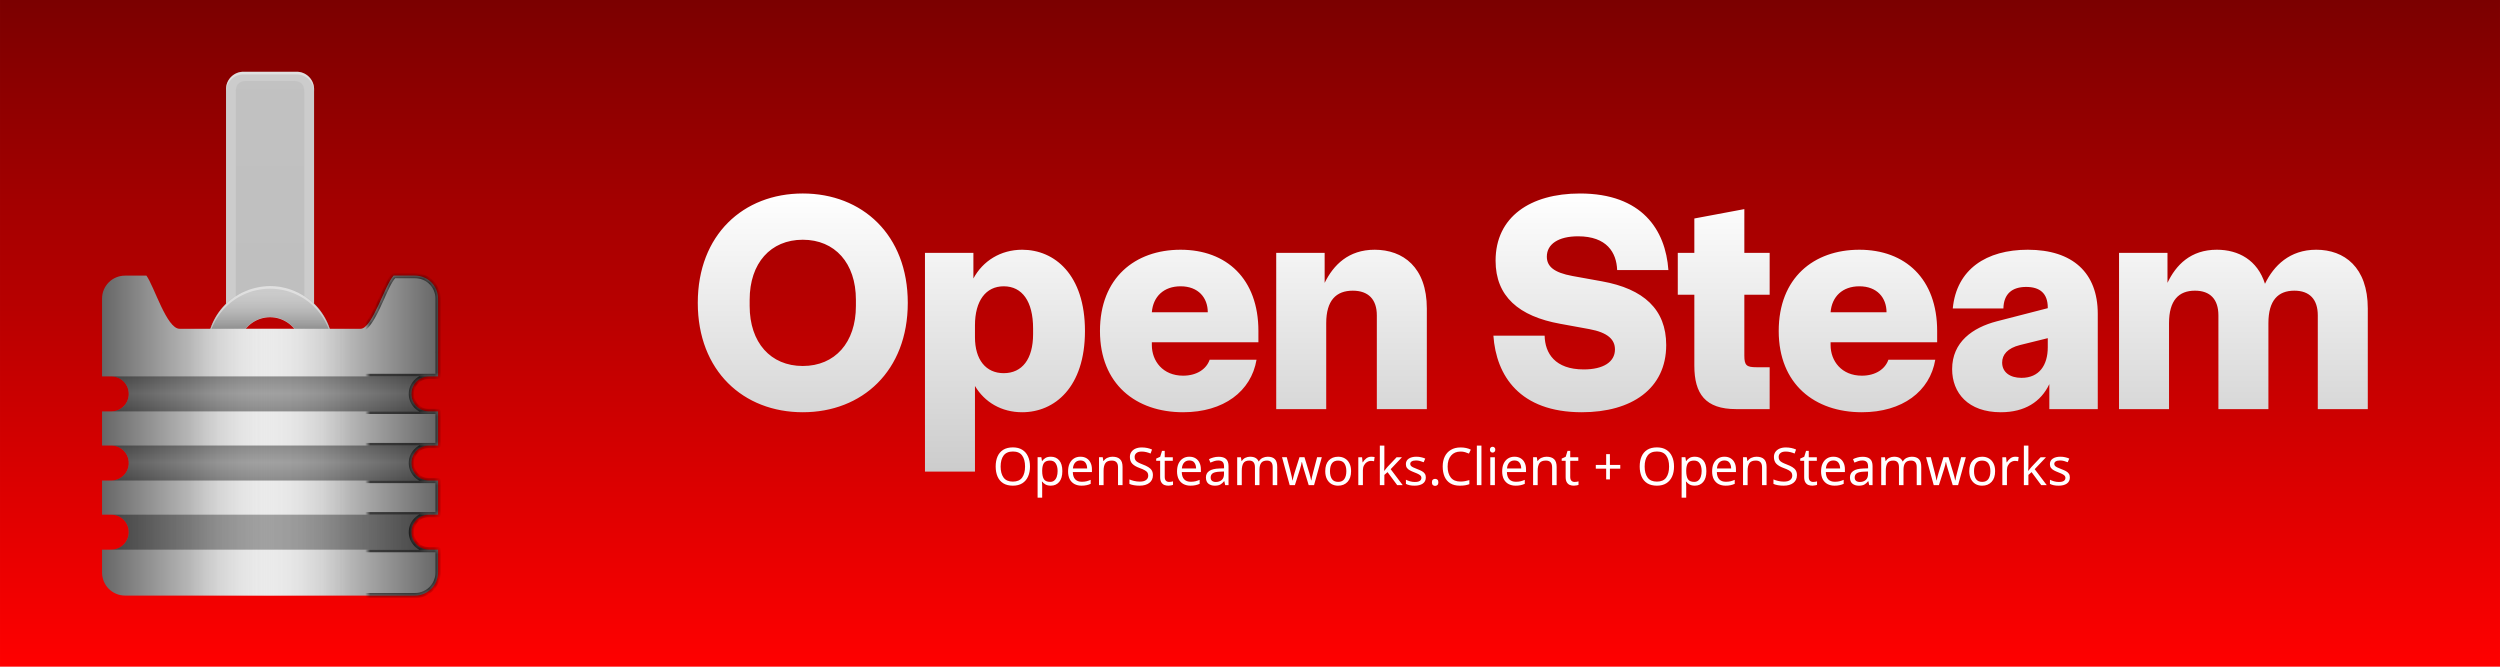 <?xml version="1.0" encoding="UTF-8" standalone="no"?>
<!-- Created with Inkscape (http://www.inkscape.org/) -->

<svg
   width="1920"
   height="512"
   viewBox="0 0 508 135.467"
   version="1.1"
   id="svg5"
   inkscape:version="1.3 (0e150ed6c4, 2023-07-21)"
   sodipodi:docname="doc-header-silver.svg"
   inkscape:export-filename="doc-header-silver-1920x512.png"
   inkscape:export-xdpi="96"
   inkscape:export-ydpi="96"
   xmlns:inkscape="http://www.inkscape.org/namespaces/inkscape"
   xmlns:sodipodi="http://sodipodi.sourceforge.net/DTD/sodipodi-0.dtd"
   xmlns:xlink="http://www.w3.org/1999/xlink"
   xmlns="http://www.w3.org/2000/svg"
   xmlns:svg="http://www.w3.org/2000/svg">
  <sodipodi:namedview
     id="namedview7"
     pagecolor="#292929"
     bordercolor="#666666"
     borderopacity="1"
     inkscape:showpageshadow="0"
     inkscape:pageopacity="0"
     inkscape:pagecheckerboard="1"
     inkscape:deskcolor="#1a1a1a"
     inkscape:document-units="px"
     showgrid="false"
     inkscape:zoom="0.65186405"
     inkscape:cx="1042.3953"
     inkscape:cy="464.82085"
     inkscape:window-width="3256"
     inkscape:window-height="1080"
     inkscape:window-x="1864"
     inkscape:window-y="0"
     inkscape:window-maximized="0"
     inkscape:current-layer="layer1" />
  <defs
     id="defs2">
    <linearGradient
       id="linearGradient2"
       inkscape:collect="always">
      <stop
         style="stop-color:#cccccc;stop-opacity:1;"
         offset="0"
         id="stop3" />
      <stop
         style="stop-color:#ffffff;stop-opacity:1;"
         offset="1"
         id="stop4" />
    </linearGradient>
    <linearGradient
       id="linearGradient1"
       inkscape:collect="always">
      <stop
         style="stop-color:#ff0000;stop-opacity:1;"
         offset="0"
         id="stop1" />
      <stop
         style="stop-color:#7b0000;stop-opacity:1;"
         offset="1"
         id="stop2" />
    </linearGradient>
    <linearGradient
       inkscape:collect="always"
       xlink:href="#linearGradient1"
       id="linearGradient7"
       x1="-40.368"
       y1="135.467"
       x2="-40.368"
       y2="7.040176e-09"
       gradientUnits="userSpaceOnUse"
       gradientTransform="matrix(0.88,0,0,1,279.639,-5.2427174e-6)" />
    <linearGradient
       inkscape:collect="always"
       xlink:href="#linearGradient2"
       id="linearGradient4"
       x1="270.254"
       y1="95.737"
       x2="270.254"
       y2="39.317"
       gradientUnits="userSpaceOnUse" />
    <linearGradient
       id="linearGradient8"
       inkscape:collect="always">
      <stop
         style="stop-color:#999999;stop-opacity:1;"
         offset="0"
         id="stop8" />
      <stop
         style="stop-color:#ffffff;stop-opacity:1;"
         offset="0.497"
         id="stop10" />
      <stop
         style="stop-color:#999999;stop-opacity:1;"
         offset="1"
         id="stop9" />
    </linearGradient>
    <linearGradient
       id="linearGradient3"
       inkscape:collect="always">
      <stop
         style="stop-color:#000000;stop-opacity:1;"
         offset="0"
         id="stop3-9" />
      <stop
         style="stop-color:#333333;stop-opacity:1;"
         offset="0.491"
         id="stop5" />
      <stop
         style="stop-color:#000000;stop-opacity:1;"
         offset="1"
         id="stop4-2" />
    </linearGradient>
    <linearGradient
       inkscape:collect="always"
       xlink:href="#linearGradient8"
       id="linearGradient14"
       x1="33.594"
       y1="65.967"
       x2="101.873"
       y2="65.967"
       gradientUnits="userSpaceOnUse" />
    <linearGradient
       inkscape:collect="always"
       xlink:href="#linearGradient24"
       id="linearGradient26"
       x1="-140.946"
       y1="60.395"
       x2="-140.946"
       y2="76.726"
       gradientUnits="userSpaceOnUse"
       gradientTransform="translate(282.738,73.716)" />
    <linearGradient
       id="linearGradient24"
       inkscape:collect="always">
      <stop
         style="stop-color:#cccccc;stop-opacity:0;"
         offset="0"
         id="stop25" />
      <stop
         style="stop-color:#000000;stop-opacity:1;"
         offset="1"
         id="stop26" />
    </linearGradient>
    <linearGradient
       inkscape:collect="always"
       xlink:href="#linearGradient15"
       id="linearGradient16"
       x1="67.73"
       y1="16.379"
       x2="67.73"
       y2="60.162"
       gradientUnits="userSpaceOnUse"
       gradientTransform="translate(74.059,76.206)" />
    <linearGradient
       id="linearGradient15"
       inkscape:collect="always">
      <stop
         style="stop-color:#999999;stop-opacity:1;"
         offset="0"
         id="stop16" />
      <stop
         style="stop-color:#8b8b8b;stop-opacity:1;"
         offset="1"
         id="stop15" />
    </linearGradient>
    <mask
       maskUnits="userSpaceOnUse"
       id="mask18">
      <path
         style="color:#000000;fill:#7bff00;stroke-width:1;stroke-linecap:round;stroke-linejoin:round;-inkscape-stroke:none;paint-order:stroke markers fill"
         d="m -77.664,14.817 c -1.534,0 -2.24,0.706 -2.24,2.24 v 41.543 a 12.777,12.777 0 0 1 4.387,-1.808 c 0.07,-0.015 0.138,-0.028 0.208,-0.041 a 12.777,12.777 0 0 1 1.086,-0.165 c 0.474,-0.054 0.918,-0.085 1.288,-0.085 a 12.777,12.777 0 0 1 6.969,2.072 V 17.056 c 0,-1.534 -0.706,-2.24 -2.24,-2.24 z"
         id="path19" />
    </mask>
    <filter
       inkscape:collect="always"
       style="color-interpolation-filters:sRGB"
       id="filter19"
       x="-0.034"
       y="-0.012"
       width="1.069"
       height="1.023">
      <feGaussianBlur
         inkscape:collect="always"
         stdDeviation="0.215"
         id="feGaussianBlur19" />
    </filter>
    <linearGradient
       inkscape:collect="always"
       xlink:href="#linearGradient21"
       id="linearGradient12-9"
       x1="33.594"
       y1="94.016"
       x2="101.873"
       y2="94.016"
       gradientUnits="userSpaceOnUse"
       gradientTransform="translate(74.059,76.206)" />
    <linearGradient
       id="linearGradient21"
       inkscape:collect="always">
      <stop
         style="stop-color:#666666;stop-opacity:1;"
         offset="0"
         id="stop19" />
      <stop
         style="stop-color:#ffffff;stop-opacity:1;"
         offset="0.497"
         id="stop20" />
      <stop
         style="stop-color:#666666;stop-opacity:1;"
         offset="1"
         id="stop21" />
    </linearGradient>
    <mask
       maskUnits="userSpaceOnUse"
       id="mask13">
      <path
         style="color:#000000;display:inline;fill:url(#linearGradient14-4);stroke-width:1;stroke-linecap:round;stroke-linejoin:round;-inkscape-stroke:none;paint-order:stroke markers fill"
         d="m -100.099,64.294 c -2.59,0 -4.676,2.085 -4.676,4.676 v 10.71 c 0,0.075 0.008,0.147 0.011,0.221 -0.003,0.074 -0.011,0.146 -0.011,0.221 v 4.651 h 1.872 c 1.97,0 3.555,1.585 3.555,3.555 0,1.97 -1.586,3.555 -3.555,3.555 h -1.872 v 6.935 h 1.872 c 1.97,0 3.555,1.585 3.555,3.555 0,1.97 -1.586,3.555 -3.555,3.555 h -1.872 v 6.935 h 1.872 c 1.97,0 3.555,1.586 3.555,3.555 0,1.97 -1.586,3.555 -3.555,3.555 h -1.872 v 4.651 c 0,2.595 2.089,4.684 4.684,4.684 h 58.911 c 2.595,0 4.684,-2.089 4.684,-4.684 v -4.651 h -1.871 c -1.97,0 -3.555,-1.585 -3.555,-3.555 0,-1.97 1.586,-3.555 3.555,-3.555 h 1.871 v -6.935 h -1.871 c -1.97,0 -3.555,-1.586 -3.555,-3.555 0,-1.97 1.586,-3.555 3.555,-3.555 h 1.871 V 91.883 h -1.871 c -1.97,0 -3.555,-1.586 -3.555,-3.555 0,-1.97 1.586,-3.555 3.555,-3.555 h 1.871 v -4.651 c 0,-0.075 -0.008,-0.147 -0.011,-0.221 0.003,-0.074 0.011,-0.147 0.011,-0.221 V 68.969 c 0,-2.59 -2.085,-4.676 -4.676,-4.676 h -4.342 c -1.819,1.893 -4.318,10.8 -6.73,10.8 h -36.784 c -2.61,0 -5.16,-8.651 -6.73,-10.8 z"
         id="path14" />
    </mask>
    <linearGradient
       inkscape:collect="always"
       xlink:href="#linearGradient8"
       id="linearGradient14-4"
       gradientUnits="userSpaceOnUse"
       gradientTransform="translate(-138.369,8.357)"
       x1="33.594"
       y1="94.016"
       x2="101.873"
       y2="94.016" />
    <filter
       inkscape:collect="always"
       style="color-interpolation-filters:sRGB"
       id="filter14"
       x="-0.017"
       y="-0.018"
       width="1.034"
       height="1.035">
      <feGaussianBlur
         inkscape:collect="always"
         stdDeviation="0.487"
         id="feGaussianBlur14" />
    </filter>
    <linearGradient
       inkscape:collect="always"
       xlink:href="#linearGradient22"
       id="linearGradient23"
       x1="51.332"
       y1="93.844"
       x2="84.135"
       y2="93.844"
       gradientUnits="userSpaceOnUse"
       gradientTransform="translate(74.059,76.206)" />
    <linearGradient
       id="linearGradient22"
       inkscape:collect="always">
      <stop
         style="stop-color:#ffffff;stop-opacity:0;"
         offset="0"
         id="stop22" />
      <stop
         style="stop-color:#cccccc;stop-opacity:1;"
         offset="0.493"
         id="stop24" />
      <stop
         style="stop-color:#ffffff;stop-opacity:0;"
         offset="1"
         id="stop23" />
    </linearGradient>
    <linearGradient
       inkscape:collect="always"
       xlink:href="#linearGradient3"
       id="linearGradient4-50"
       x1="-86.001"
       y1="26.723"
       x2="-86.001"
       y2="33.833"
       gradientUnits="userSpaceOnUse"
       gradientTransform="translate(227.793,125.903)" />
    <linearGradient
       inkscape:collect="always"
       xlink:href="#linearGradient3"
       id="linearGradient6-0"
       gradientUnits="userSpaceOnUse"
       gradientTransform="translate(227.793,139.944)"
       x1="-86.001"
       y1="26.723"
       x2="-86.001"
       y2="33.833" />
    <linearGradient
       id="linearGradient7-6"
       inkscape:collect="always"
       gradientTransform="matrix(3.013,0,0,0.332,74.059,76.206)"
       x1="11.772"
       y1="314.851"
       x2="33.193"
       y2="314.851"
       gradientUnits="userSpaceOnUse">
      <stop
         style="stop-color:#000000;stop-opacity:1;"
         offset="0"
         id="stop1-3" />
      <stop
         style="stop-color:#333333;stop-opacity:1;"
         offset="0.491"
         id="stop2-2" />
      <stop
         style="stop-color:#000000;stop-opacity:1;"
         offset="1"
         id="stop6-0" />
    </linearGradient>
    <linearGradient
       inkscape:collect="always"
       xlink:href="#linearGradient3"
       id="linearGradient9-6"
       gradientUnits="userSpaceOnUse"
       gradientTransform="translate(153.734,77.784)"
       x1="-86.001"
       y1="26.723"
       x2="-86.001"
       y2="33.833" />
  </defs>
  <g
     inkscape:label="Layer 1"
     inkscape:groupmode="layer"
     id="layer1">
    <rect
       style="fill:url(#linearGradient7);stroke-width:6.35;stroke-linecap:round;stroke-linejoin:round;stroke-opacity:0.4;paint-order:stroke markers fill"
       id="rect5"
       width="508"
       height="135.467"
       x="-4.3750006e-06"
       y="-5.2356772e-06"
       rx="0"
       ry="0"
       inkscape:label="header"
       inkscape:export-filename="doc-header-1024x273.png"
       inkscape:export-xdpi="51.200001"
       inkscape:export-ydpi="51.200001" />
    <path
       style="font-weight:900;font-size:63.5px;line-height:1.25;font-family:'TASA Orbiter Display';-inkscape-font-specification:'TASA Orbiter Display, Heavy';stroke-width:0.265;fill:url(#linearGradient4)"
       d="m 163.125,83.767 c 12.065,0 21.336,-8.382 21.336,-22.225 0,-13.843 -9.271,-22.225 -21.336,-22.225 -12.065,0 -21.336,8.382 -21.336,22.225 0,13.843 9.271,22.225 21.336,22.225 z m -10.795,-21.59 v -1.27 c 0,-7.429 4.255,-12.192 10.795,-12.192 6.54,0 10.795,4.763 10.795,12.192 v 1.27 c 0,7.429 -4.255,12.192 -10.795,12.192 -6.54,0 -10.795,-4.763 -10.795,-12.192 z m 35.623,33.655 h 10.16 v -17.399 c 1.968,3.302 5.397,5.334 9.588,5.334 6.604,0 12.764,-5.08 12.764,-16.51 0,-11.43 -6.16,-16.51 -12.764,-16.51 -4.381,0 -8.001,2.286 -9.906,5.842 v -5.207 h -9.842 z m 10.16,-27.305 v -2.413 c 0,-5.016 2.223,-7.938 5.842,-7.938 3.747,0 5.969,3.048 5.969,8.572 v 1.143 c 0,5.08 -2.223,7.938 -5.969,7.938 -3.619,0 -5.842,-2.731 -5.842,-7.303 z m 42.291,15.24 c 8.255,0 13.843,-4.255 14.922,-10.668 h -9.525 c -0.635,1.841 -2.54,3.239 -5.397,3.239 -4.128,0 -6.35,-2.985 -6.35,-6.223 v -0.572 h 21.654 v -2.286 c 0,-10.604 -6.477,-16.51 -15.812,-16.51 -9.271,0 -16.383,5.715 -16.383,16.51 0,10.795 7.303,16.51 16.891,16.51 z m -6.35,-20.32 c 0.254,-3.175 2.413,-5.271 5.842,-5.271 3.619,0 5.524,2.349 5.524,5.271 z m 25.273,19.685 h 10.16 v -17.462 c 0,-4.636 2.032,-6.604 5.397,-6.604 3.175,0 4.889,1.778 4.889,5.016 v 19.05 h 10.16 v -20.447 c 0,-8.382 -4.826,-11.938 -10.604,-11.938 -5.334,0 -8.382,3.111 -10.16,6.731 v -6.096 h -9.842 z m 57.721,-17.335 5.905,1.079 c 3.81,0.699 5.207,2.159 5.207,4.128 0,2.54 -2.349,4.064 -6.35,4.064 -5.842,0 -7.874,-3.302 -7.938,-6.858 h -10.414 c 0.572,8.128 5.334,15.557 17.971,15.557 10.097,0 17.145,-4.763 17.145,-13.652 0,-7.239 -4.572,-11.43 -13.081,-12.954 l -5.969,-1.079 c -3.81,-0.699 -5.207,-1.968 -5.207,-3.937 0,-2.54 2.349,-4.128 6.35,-4.128 5.842,0 7.811,3.302 7.938,6.858 h 10.414 c -0.572,-8.128 -5.334,-15.557 -17.971,-15.557 -10.097,0 -17.145,4.763 -17.145,13.652 0,7.239 4.699,11.303 13.145,12.827 z m 35.751,17.335 h 6.795 v -8.509 h -2.667 c -2.032,0 -2.477,-0.381 -2.477,-2.349 v -12.383 h 5.144 v -8.509 h -5.144 v -8.89 l -10.16,1.905 v 6.985 h -3.365 v 8.509 h 3.365 v 14.415 c 0,5.715 2.223,8.826 8.509,8.826 z m 25.527,0.635 c 8.255,0 13.843,-4.255 14.922,-10.668 h -9.525 c -0.635,1.841 -2.54,3.239 -5.397,3.239 -4.128,0 -6.35,-2.985 -6.35,-6.223 v -0.572 h 21.654 v -2.286 c 0,-10.604 -6.477,-16.51 -15.812,-16.51 -9.271,0 -16.383,5.715 -16.383,16.51 0,10.795 7.303,16.51 16.891,16.51 z m -6.35,-20.32 c 0.254,-3.175 2.413,-5.271 5.842,-5.271 3.619,0 5.524,2.349 5.524,5.271 z m 34.607,20.32 c 4.826,0 8.128,-2.095 9.842,-5.715 v 5.08 h 9.842 v -19.367 c 0,-8.319 -5.08,-13.018 -14.224,-13.018 -8.382,0 -14.478,3.937 -15.24,11.938 h 10.287 c 0.064,-2.985 1.778,-4.381 4.636,-4.381 2.731,0 4.381,1.27 4.381,4.191 v 0.127 l -10.351,2.667 c -4.889,1.27 -9.081,4.191 -9.081,9.716 0,4.826 3.239,8.763 9.906,8.763 z m 0.254,-10.097 c 0,-1.587 1.079,-2.921 3.619,-3.556 l 5.652,-1.397 v 1.841 c 0,3.619 -1.714,6.223 -5.334,6.223 -2.349,0 -3.937,-1.143 -3.937,-3.111 z m 23.749,9.461 h 10.16 v -17.462 c 0,-4.636 1.968,-6.604 5.271,-6.604 3.111,0 4.763,1.778 4.763,5.016 v 19.05 h 10.16 v -17.462 c 0,-4.636 1.968,-6.604 5.271,-6.604 3.111,0 4.763,1.778 4.763,5.016 v 19.05 h 10.16 v -20.447 c 0,-8.382 -4.763,-11.938 -10.477,-11.938 -5.397,0 -8.636,3.239 -10.414,6.921 -1.524,-4.826 -5.397,-6.921 -9.779,-6.921 -5.334,0 -8.319,3.111 -10.033,6.731 v -6.096 h -9.842 z"
       id="text3"
       aria-label="Open Steam" />
    <path
       style="font-size:10.583px;line-height:1.25;display:inline;fill:#ffffff;stroke-width:0.265"
       d="m 209.295,94.795 q 0,1.175 -0.402,2.053 -0.392,0.868 -1.164,1.355 -0.773,0.487 -1.916,0.487 -1.175,0 -1.958,-0.487 -0.773,-0.487 -1.154,-1.365 -0.381,-0.878 -0.381,-2.053 0,-1.164 0.381,-2.032 0.381,-0.868 1.154,-1.355 0.783,-0.487 1.968,-0.487 1.132,0 1.905,0.487 0.773,0.476 1.164,1.355 0.402,0.868 0.402,2.043 z m -5.969,0 q 0,1.429 0.603,2.254 0.603,0.815 1.884,0.815 1.291,0 1.884,-0.815 0.593,-0.825 0.593,-2.254 0,-1.429 -0.593,-2.233 -0.593,-0.815 -1.873,-0.815 -1.281,0 -1.894,0.815 -0.603,0.804 -0.603,2.233 z m 10.213,-1.99 q 1.048,0 1.683,0.73 0.646,0.73 0.646,2.201 0,1.45 -0.646,2.201 -0.635,0.751 -1.693,0.751 -0.656,0 -1.09,-0.243 -0.423,-0.254 -0.667,-0.582 h -0.064 q 0.021,0.18 0.042,0.455 0.021,0.275 0.021,0.476 v 2.328 h -0.931 v -8.213 h 0.762 l 0.127,0.773 h 0.042 q 0.254,-0.37 0.667,-0.624 0.413,-0.254 1.101,-0.254 z m -0.169,0.783 q -0.868,0 -1.228,0.487 -0.349,0.487 -0.37,1.482 v 0.18 q 0,1.048 0.339,1.619 0.349,0.561 1.281,0.561 0.519,0 0.847,-0.286 0.339,-0.286 0.497,-0.773 0.169,-0.497 0.169,-1.132 0,-0.974 -0.381,-1.556 -0.37,-0.582 -1.154,-0.582 z m 6.17,-0.783 q 0.73,0 1.249,0.317 0.529,0.317 0.804,0.9 0.286,0.571 0.286,1.344 v 0.561 h -3.884 q 0.021,0.963 0.487,1.471 0.476,0.497 1.323,0.497 0.54,0 0.953,-0.095 0.423,-0.106 0.868,-0.296 v 0.815 q -0.434,0.19 -0.857,0.275 -0.423,0.095 -1.005,0.095 -0.804,0 -1.429,-0.328 -0.614,-0.328 -0.963,-0.974 -0.339,-0.656 -0.339,-1.598 0,-0.931 0.307,-1.598 0.318,-0.667 0.878,-1.027 0.571,-0.36 1.323,-0.36 z m -0.011,0.762 q -0.667,0 -1.058,0.434 -0.381,0.423 -0.455,1.185 h 2.889 q -0.011,-0.72 -0.339,-1.164 -0.328,-0.455 -1.037,-0.455 z m 6.519,-0.762 q 1.016,0 1.535,0.497 0.519,0.487 0.519,1.587 v 3.694 h -0.921 v -3.63 q 0,-1.365 -1.27,-1.365 -0.942,0 -1.302,0.529 -0.36,0.529 -0.36,1.524 v 2.942 h -0.931 v -5.673 h 0.751 l 0.138,0.773 h 0.053 q 0.275,-0.444 0.762,-0.656 0.487,-0.222 1.027,-0.222 z m 8.223,3.757 q 0,1.005 -0.73,1.566 -0.73,0.561 -1.968,0.561 -0.635,0 -1.175,-0.095 -0.54,-0.095 -0.9,-0.265 v -0.91 q 0.381,0.169 0.942,0.307 0.572,0.138 1.175,0.138 0.847,0 1.27,-0.328 0.434,-0.328 0.434,-0.889 0,-0.37 -0.159,-0.624 -0.159,-0.254 -0.55,-0.466 -0.381,-0.222 -1.069,-0.466 -0.963,-0.349 -1.46,-0.857 -0.487,-0.508 -0.487,-1.386 0,-0.603 0.307,-1.027 0.307,-0.434 0.847,-0.667 0.55,-0.233 1.259,-0.233 0.624,0 1.143,0.116 0.519,0.116 0.942,0.307 l -0.296,0.815 q -0.392,-0.169 -0.857,-0.286 -0.455,-0.116 -0.953,-0.116 -0.709,0 -1.069,0.307 -0.36,0.296 -0.36,0.794 0,0.381 0.159,0.635 0.159,0.254 0.519,0.455 0.36,0.201 0.974,0.434 0.667,0.243 1.122,0.529 0.466,0.275 0.699,0.667 0.243,0.392 0.243,0.984 z m 3.291,1.365 q 0.212,0 0.434,-0.032 0.222,-0.042 0.36,-0.085 v 0.709 q -0.148,0.074 -0.423,0.116 -0.275,0.053 -0.529,0.053 -0.445,0 -0.826,-0.148 -0.37,-0.159 -0.603,-0.54 -0.233,-0.381 -0.233,-1.069 v -3.302 h -0.804 v -0.444 l 0.815,-0.37 0.37,-1.206 h 0.55 v 1.302 h 1.64 v 0.72 h -1.64 v 3.281 q 0,0.519 0.243,0.773 0.254,0.243 0.646,0.243 z m 4.117,-5.122 q 0.73,0 1.249,0.317 0.529,0.317 0.804,0.9 0.286,0.571 0.286,1.344 v 0.561 h -3.884 q 0.021,0.963 0.487,1.471 0.476,0.497 1.323,0.497 0.54,0 0.953,-0.095 0.423,-0.106 0.868,-0.296 v 0.815 q -0.434,0.19 -0.857,0.275 -0.423,0.095 -1.005,0.095 -0.804,0 -1.429,-0.328 -0.614,-0.328 -0.963,-0.974 -0.339,-0.656 -0.339,-1.598 0,-0.931 0.307,-1.598 0.317,-0.667 0.878,-1.027 0.572,-0.36 1.323,-0.36 z m -0.011,0.762 q -0.667,0 -1.058,0.434 -0.381,0.423 -0.455,1.185 h 2.889 q -0.011,-0.72 -0.339,-1.164 -0.328,-0.455 -1.037,-0.455 z m 5.937,-0.751 q 1.037,0 1.535,0.455 0.497,0.455 0.497,1.45 v 3.863 h -0.677 l -0.18,-0.804 h -0.042 q -0.37,0.466 -0.783,0.688 -0.402,0.222 -1.122,0.222 -0.773,0 -1.281,-0.402 -0.508,-0.413 -0.508,-1.281 0,-0.847 0.667,-1.302 0.667,-0.466 2.053,-0.508 l 0.963,-0.032 v -0.339 q 0,-0.709 -0.307,-0.984 -0.307,-0.275 -0.868,-0.275 -0.445,0 -0.847,0.138 -0.402,0.127 -0.751,0.296 l -0.286,-0.698 q 0.37,-0.201 0.878,-0.339 0.508,-0.148 1.058,-0.148 z m 0.275,3.027 q -1.058,0.042 -1.471,0.339 -0.402,0.296 -0.402,0.836 0,0.476 0.286,0.698 0.296,0.222 0.751,0.222 0.72,0 1.196,-0.392 0.476,-0.402 0.476,-1.228 v -0.508 z m 9.737,-3.037 q 0.963,0 1.439,0.497 0.476,0.487 0.476,1.587 v 3.694 h -0.921 v -3.651 q 0,-1.344 -1.154,-1.344 -0.826,0 -1.185,0.476 -0.349,0.476 -0.349,1.386 V 98.584 H 255.004 v -3.651 q 0,-1.344 -1.164,-1.344 -0.857,0 -1.185,0.529 -0.328,0.529 -0.328,1.524 v 2.942 h -0.931 v -5.673 h 0.751 l 0.138,0.773 h 0.053 q 0.265,-0.444 0.709,-0.656 0.455,-0.222 0.963,-0.222 1.333,0 1.736,0.952 h 0.053 q 0.286,-0.487 0.773,-0.72 0.497,-0.233 1.048,-0.233 z m 7.334,2.572 q -0.138,-0.434 -0.243,-0.847 -0.095,-0.423 -0.148,-0.656 h -0.042 q -0.042,0.233 -0.138,0.656 -0.095,0.413 -0.243,0.857 l -1.016,3.186 h -1.058 l -1.556,-5.673 h 0.963 l 0.783,3.027 q 0.116,0.455 0.222,0.921 0.106,0.466 0.148,0.773 h 0.042 q 0.042,-0.18 0.095,-0.444 0.064,-0.265 0.138,-0.55 0.074,-0.296 0.148,-0.529 l 1.005,-3.196 h 1.016 l 0.974,3.196 q 0.116,0.36 0.222,0.783 0.116,0.423 0.159,0.73 h 0.042 q 0.032,-0.265 0.138,-0.73 0.116,-0.466 0.243,-0.952 l 0.794,-3.027 h 0.953 l -1.577,5.673 h -1.09 z m 9.588,0.36 q 0,1.408 -0.72,2.18 -0.709,0.773 -1.926,0.773 -0.751,0 -1.344,-0.339 -0.582,-0.349 -0.921,-1.005 -0.339,-0.667 -0.339,-1.609 0,-1.408 0.709,-2.17 0.709,-0.762 1.926,-0.762 0.773,0 1.355,0.349 0.593,0.339 0.921,0.995 0.339,0.646 0.339,1.587 z m -4.286,0 q 0,1.005 0.392,1.598 0.402,0.582 1.27,0.582 0.857,0 1.259,-0.582 0.402,-0.593 0.402,-1.598 0,-1.005 -0.402,-1.577 -0.402,-0.571 -1.27,-0.571 -0.868,0 -1.259,0.571 -0.392,0.571 -0.392,1.577 z m 8.403,-2.932 q 0.159,0 0.339,0.021 0.191,0.011 0.328,0.042 l -0.116,0.857 q -0.138,-0.032 -0.307,-0.053 -0.159,-0.021 -0.307,-0.021 -0.434,0 -0.815,0.243 -0.381,0.233 -0.614,0.667 -0.222,0.423 -0.222,0.995 v 3.027 h -0.931 v -5.673 h 0.762 l 0.106,1.037 h 0.042 q 0.275,-0.466 0.709,-0.804 0.434,-0.339 1.027,-0.339 z m 2.646,1.937 q 0,0.169 -0.021,0.444 -0.011,0.275 -0.021,0.476 h 0.042 q 0.064,-0.085 0.191,-0.243 0.127,-0.159 0.254,-0.317 0.138,-0.169 0.233,-0.275 l 1.81,-1.916 h 1.09 l -2.297,2.424 2.455,3.249 h -1.122 l -1.968,-2.646 -0.646,0.561 v 2.085 h -0.921 v -8.043 h 0.921 z m 8.424,2.275 q 0,0.825 -0.614,1.249 -0.614,0.423 -1.651,0.423 -0.593,0 -1.027,-0.095 -0.423,-0.095 -0.751,-0.265 v -0.847 q 0.339,0.169 0.815,0.317 0.487,0.138 0.984,0.138 0.709,0 1.027,-0.222 0.318,-0.233 0.318,-0.614 0,-0.212 -0.116,-0.381 -0.116,-0.169 -0.423,-0.339 -0.296,-0.169 -0.857,-0.381 -0.55,-0.212 -0.942,-0.423 -0.392,-0.212 -0.603,-0.508 -0.212,-0.296 -0.212,-0.762 0,-0.72 0.582,-1.111 0.593,-0.392 1.545,-0.392 0.519,0 0.963,0.106 0.455,0.095 0.847,0.275 l -0.318,0.741 q -0.36,-0.148 -0.751,-0.254 -0.392,-0.106 -0.804,-0.106 -0.572,0 -0.878,0.191 -0.296,0.18 -0.296,0.497 0,0.233 0.138,0.402 0.138,0.159 0.455,0.317 0.328,0.148 0.868,0.36 0.54,0.201 0.921,0.413 0.381,0.212 0.582,0.519 0.201,0.296 0.201,0.751 z m 1.238,0.995 q 0,-0.392 0.191,-0.55 0.191,-0.159 0.455,-0.159 0.275,0 0.466,0.159 0.201,0.159 0.201,0.55 0,0.381 -0.201,0.55 -0.19,0.169 -0.466,0.169 -0.265,0 -0.455,-0.169 -0.191,-0.169 -0.191,-0.55 z m 5.81,-6.255 q -1.217,0 -1.916,0.815 -0.699,0.815 -0.699,2.233 0,1.408 0.646,2.233 0.656,0.815 1.958,0.815 0.497,0 0.942,-0.085 0.445,-0.085 0.868,-0.212 v 0.825 q -0.423,0.159 -0.878,0.233 -0.445,0.074 -1.069,0.074 -1.154,0 -1.926,-0.476 -0.773,-0.476 -1.164,-1.355 -0.381,-0.878 -0.381,-2.064 0,-1.143 0.413,-2.011 0.423,-0.878 1.238,-1.365 0.815,-0.497 1.979,-0.497 1.196,0 2.085,0.444 l -0.381,0.804 q -0.349,-0.159 -0.783,-0.286 -0.423,-0.127 -0.931,-0.127 z m 4.254,6.826 h -0.931 v -8.043 h 0.931 z m 2.275,-7.8 q 0.212,0 0.37,0.148 0.169,0.138 0.169,0.444 0,0.296 -0.169,0.444 -0.159,0.148 -0.37,0.148 -0.233,0 -0.392,-0.148 -0.159,-0.148 -0.159,-0.444 0,-0.307 0.159,-0.444 0.159,-0.148 0.392,-0.148 z m 0.455,2.127 v 5.673 h -0.931 v -5.673 z m 3.99,-0.106 q 0.73,0 1.249,0.317 0.529,0.317 0.804,0.9 0.286,0.571 0.286,1.344 v 0.561 h -3.884 q 0.021,0.963 0.487,1.471 0.476,0.497 1.323,0.497 0.54,0 0.952,-0.095 0.423,-0.106 0.868,-0.296 v 0.815 q -0.434,0.19 -0.857,0.275 -0.423,0.095 -1.005,0.095 -0.804,0 -1.429,-0.328 -0.614,-0.328 -0.963,-0.974 -0.339,-0.656 -0.339,-1.598 0,-0.931 0.307,-1.598 0.318,-0.667 0.878,-1.027 0.572,-0.36 1.323,-0.36 z m -0.011,0.762 q -0.667,0 -1.058,0.434 -0.381,0.423 -0.455,1.185 h 2.889 q -0.011,-0.72 -0.339,-1.164 -0.328,-0.455 -1.037,-0.455 z m 6.519,-0.762 q 1.016,0 1.535,0.497 0.519,0.487 0.519,1.587 v 3.694 h -0.921 v -3.63 q 0,-1.365 -1.27,-1.365 -0.942,0 -1.302,0.529 -0.36,0.529 -0.36,1.524 v 2.942 h -0.931 v -5.673 h 0.751 l 0.138,0.773 h 0.053 q 0.275,-0.444 0.762,-0.656 0.487,-0.222 1.027,-0.222 z m 5.704,5.122 q 0.212,0 0.434,-0.032 0.222,-0.042 0.36,-0.085 v 0.709 q -0.148,0.074 -0.423,0.116 -0.275,0.053 -0.529,0.053 -0.445,0 -0.826,-0.148 -0.37,-0.159 -0.603,-0.54 -0.233,-0.381 -0.233,-1.069 v -3.302 h -0.804 v -0.444 l 0.815,-0.37 0.37,-1.206 h 0.55 v 1.302 h 1.64 v 0.72 h -1.64 v 3.281 q 0,0.519 0.243,0.773 0.254,0.243 0.646,0.243 z m 7.175,-3.45 h 2.106 v 0.751 h -2.106 v 2.18 h -0.762 v -2.18 h -2.106 V 94.477 h 2.106 v -2.191 h 0.762 z m 13.028,0.317 q 0,1.175 -0.402,2.053 -0.392,0.868 -1.164,1.355 -0.773,0.487 -1.916,0.487 -1.175,0 -1.958,-0.487 -0.773,-0.487 -1.154,-1.365 -0.381,-0.878 -0.381,-2.053 0,-1.164 0.381,-2.032 0.381,-0.868 1.154,-1.355 0.783,-0.487 1.968,-0.487 1.132,0 1.905,0.487 0.773,0.476 1.164,1.355 0.402,0.868 0.402,2.043 z m -5.969,0 q 0,1.429 0.603,2.254 0.603,0.815 1.884,0.815 1.291,0 1.884,-0.815 0.593,-0.825 0.593,-2.254 0,-1.429 -0.593,-2.233 -0.593,-0.815 -1.873,-0.815 -1.281,0 -1.894,0.815 -0.603,0.804 -0.603,2.233 z m 10.213,-1.99 q 1.048,0 1.683,0.73 0.646,0.73 0.646,2.201 0,1.45 -0.646,2.201 -0.635,0.751 -1.693,0.751 -0.656,0 -1.09,-0.243 -0.423,-0.254 -0.667,-0.582 h -0.064 q 0.021,0.18 0.042,0.455 0.021,0.275 0.021,0.476 v 2.328 h -0.931 v -8.213 h 0.762 l 0.127,0.773 h 0.042 q 0.254,-0.37 0.667,-0.624 0.413,-0.254 1.101,-0.254 z m -0.169,0.783 q -0.868,0 -1.228,0.487 -0.349,0.487 -0.37,1.482 v 0.18 q 0,1.048 0.339,1.619 0.349,0.561 1.281,0.561 0.519,0 0.847,-0.286 0.339,-0.286 0.497,-0.773 0.169,-0.497 0.169,-1.132 0,-0.974 -0.381,-1.556 -0.37,-0.582 -1.154,-0.582 z m 6.17,-0.783 q 0.73,0 1.249,0.317 0.529,0.317 0.804,0.9 0.286,0.571 0.286,1.344 v 0.561 h -3.884 q 0.021,0.963 0.487,1.471 0.476,0.497 1.323,0.497 0.54,0 0.953,-0.095 0.423,-0.106 0.868,-0.296 v 0.815 q -0.434,0.19 -0.857,0.275 -0.423,0.095 -1.005,0.095 -0.804,0 -1.429,-0.328 -0.614,-0.328 -0.963,-0.974 -0.339,-0.656 -0.339,-1.598 0,-0.931 0.307,-1.598 0.318,-0.667 0.878,-1.027 0.572,-0.36 1.323,-0.36 z m -0.011,0.762 q -0.667,0 -1.058,0.434 -0.381,0.423 -0.455,1.185 h 2.889 q -0.011,-0.72 -0.339,-1.164 -0.328,-0.455 -1.037,-0.455 z m 6.519,-0.762 q 1.016,0 1.535,0.497 0.519,0.487 0.519,1.587 v 3.694 h -0.921 v -3.63 q 0,-1.365 -1.27,-1.365 -0.942,0 -1.302,0.529 -0.36,0.529 -0.36,1.524 v 2.942 h -0.931 v -5.673 h 0.751 l 0.138,0.773 h 0.053 q 0.275,-0.444 0.762,-0.656 0.487,-0.222 1.027,-0.222 z m 8.223,3.757 q 0,1.005 -0.73,1.566 -0.73,0.561 -1.968,0.561 -0.635,0 -1.175,-0.095 -0.54,-0.095 -0.9,-0.265 v -0.91 q 0.381,0.169 0.942,0.307 0.572,0.138 1.175,0.138 0.847,0 1.27,-0.328 0.434,-0.328 0.434,-0.889 0,-0.37 -0.159,-0.624 -0.159,-0.254 -0.55,-0.466 -0.381,-0.222 -1.069,-0.466 -0.963,-0.349 -1.46,-0.857 -0.487,-0.508 -0.487,-1.386 0,-0.603 0.307,-1.027 0.307,-0.434 0.847,-0.667 0.55,-0.233 1.259,-0.233 0.624,0 1.143,0.116 0.519,0.116 0.942,0.307 l -0.296,0.815 q -0.392,-0.169 -0.857,-0.286 -0.455,-0.116 -0.953,-0.116 -0.709,0 -1.069,0.307 -0.36,0.296 -0.36,0.794 0,0.381 0.159,0.635 0.159,0.254 0.519,0.455 0.36,0.201 0.974,0.434 0.667,0.243 1.122,0.529 0.466,0.275 0.699,0.667 0.243,0.392 0.243,0.984 z m 3.291,1.365 q 0.212,0 0.434,-0.032 0.222,-0.042 0.36,-0.085 v 0.709 q -0.148,0.074 -0.423,0.116 -0.275,0.053 -0.529,0.053 -0.445,0 -0.826,-0.148 -0.37,-0.159 -0.603,-0.54 -0.233,-0.381 -0.233,-1.069 v -3.302 h -0.804 v -0.444 l 0.815,-0.37 0.37,-1.206 h 0.55 v 1.302 h 1.64 v 0.72 h -1.64 v 3.281 q 0,0.519 0.243,0.773 0.254,0.243 0.646,0.243 z m 4.117,-5.122 q 0.73,0 1.249,0.317 0.529,0.317 0.804,0.9 0.286,0.571 0.286,1.344 v 0.561 h -3.884 q 0.021,0.963 0.487,1.471 0.476,0.497 1.323,0.497 0.54,0 0.953,-0.095 0.423,-0.106 0.868,-0.296 v 0.815 q -0.434,0.19 -0.857,0.275 -0.423,0.095 -1.005,0.095 -0.804,0 -1.429,-0.328 -0.614,-0.328 -0.963,-0.974 -0.339,-0.656 -0.339,-1.598 0,-0.931 0.307,-1.598 0.318,-0.667 0.878,-1.027 0.572,-0.36 1.323,-0.36 z m -0.011,0.762 q -0.667,0 -1.058,0.434 -0.381,0.423 -0.455,1.185 h 2.889 q -0.011,-0.72 -0.339,-1.164 -0.328,-0.455 -1.037,-0.455 z m 5.937,-0.751 q 1.037,0 1.535,0.455 0.497,0.455 0.497,1.45 v 3.863 h -0.677 l -0.18,-0.804 h -0.042 q -0.37,0.466 -0.783,0.688 -0.402,0.222 -1.122,0.222 -0.773,0 -1.281,-0.402 -0.508,-0.413 -0.508,-1.281 0,-0.847 0.667,-1.302 0.667,-0.466 2.053,-0.508 l 0.963,-0.032 v -0.339 q 0,-0.709 -0.307,-0.984 -0.307,-0.275 -0.868,-0.275 -0.444,0 -0.847,0.138 -0.402,0.127 -0.751,0.296 l -0.286,-0.698 q 0.37,-0.201 0.878,-0.339 0.508,-0.148 1.058,-0.148 z m 0.275,3.027 q -1.058,0.042 -1.471,0.339 -0.402,0.296 -0.402,0.836 0,0.476 0.286,0.698 0.296,0.222 0.751,0.222 0.72,0 1.196,-0.392 0.476,-0.402 0.476,-1.228 v -0.508 z m 9.737,-3.037 q 0.963,0 1.439,0.497 0.476,0.487 0.476,1.587 v 3.694 h -0.921 v -3.651 q 0,-1.344 -1.154,-1.344 -0.826,0 -1.185,0.476 -0.349,0.476 -0.349,1.386 v 3.133 h -0.921 v -3.651 q 0,-1.344 -1.164,-1.344 -0.857,0 -1.185,0.529 -0.328,0.529 -0.328,1.524 v 2.942 h -0.931 v -5.673 h 0.751 l 0.138,0.773 h 0.053 q 0.265,-0.444 0.709,-0.656 0.455,-0.222 0.963,-0.222 1.333,0 1.736,0.952 h 0.053 q 0.286,-0.487 0.773,-0.72 0.497,-0.233 1.048,-0.233 z m 7.334,2.572 q -0.138,-0.434 -0.243,-0.847 -0.095,-0.423 -0.148,-0.656 h -0.042 q -0.042,0.233 -0.138,0.656 -0.095,0.413 -0.243,0.857 l -1.016,3.186 h -1.058 l -1.556,-5.673 h 0.963 l 0.783,3.027 q 0.116,0.455 0.222,0.921 0.106,0.466 0.148,0.773 h 0.042 q 0.042,-0.18 0.095,-0.444 0.064,-0.265 0.138,-0.55 0.074,-0.296 0.148,-0.529 l 1.005,-3.196 h 1.016 l 0.974,3.196 q 0.116,0.36 0.222,0.783 0.116,0.423 0.159,0.73 h 0.042 q 0.032,-0.265 0.138,-0.73 0.116,-0.466 0.243,-0.952 l 0.794,-3.027 h 0.952 l -1.577,5.673 h -1.09 z m 9.588,0.36 q 0,1.408 -0.72,2.18 -0.709,0.773 -1.926,0.773 -0.751,0 -1.344,-0.339 -0.582,-0.349 -0.921,-1.005 -0.339,-0.667 -0.339,-1.609 0,-1.408 0.709,-2.17 0.709,-0.762 1.926,-0.762 0.773,0 1.355,0.349 0.593,0.339 0.921,0.995 0.339,0.646 0.339,1.587 z m -4.286,0 q 0,1.005 0.392,1.598 0.402,0.582 1.27,0.582 0.857,0 1.259,-0.582 0.402,-0.593 0.402,-1.598 0,-1.005 -0.402,-1.577 -0.402,-0.571 -1.27,-0.571 -0.868,0 -1.259,0.571 -0.392,0.571 -0.392,1.577 z m 8.403,-2.932 q 0.159,0 0.339,0.021 0.191,0.011 0.328,0.042 l -0.116,0.857 q -0.138,-0.032 -0.307,-0.053 -0.159,-0.021 -0.307,-0.021 -0.434,0 -0.815,0.243 -0.381,0.233 -0.614,0.667 -0.222,0.423 -0.222,0.995 v 3.027 h -0.931 v -5.673 h 0.762 l 0.106,1.037 h 0.042 q 0.275,-0.466 0.709,-0.804 0.434,-0.339 1.027,-0.339 z m 2.646,1.937 q 0,0.169 -0.021,0.444 -0.011,0.275 -0.021,0.476 h 0.042 q 0.064,-0.085 0.191,-0.243 0.127,-0.159 0.254,-0.317 0.138,-0.169 0.233,-0.275 l 1.81,-1.916 h 1.09 l -2.297,2.424 2.455,3.249 h -1.122 l -1.968,-2.646 -0.646,0.561 v 2.085 h -0.921 v -8.043 h 0.921 z m 8.424,2.275 q 0,0.825 -0.614,1.249 -0.614,0.423 -1.651,0.423 -0.593,0 -1.027,-0.095 -0.423,-0.095 -0.751,-0.265 v -0.847 q 0.339,0.169 0.815,0.317 0.487,0.138 0.984,0.138 0.709,0 1.027,-0.222 0.318,-0.233 0.318,-0.614 0,-0.212 -0.116,-0.381 -0.116,-0.169 -0.423,-0.339 -0.296,-0.169 -0.857,-0.381 -0.55,-0.212 -0.942,-0.423 -0.392,-0.212 -0.603,-0.508 -0.212,-0.296 -0.212,-0.762 0,-0.72 0.582,-1.111 0.593,-0.392 1.545,-0.392 0.519,0 0.963,0.106 0.455,0.095 0.847,0.275 l -0.318,0.741 q -0.36,-0.148 -0.751,-0.254 -0.392,-0.106 -0.804,-0.106 -0.572,0 -0.878,0.191 -0.296,0.18 -0.296,0.497 0,0.233 0.138,0.402 0.138,0.159 0.455,0.317 0.328,0.148 0.868,0.36 0.54,0.201 0.921,0.413 0.381,0.212 0.582,0.519 0.201,0.296 0.201,0.751 z"
       id="text4"
       aria-label="OpenSteamworks.Client + OpenSteamworks" />
    <g
       id="g2"
       transform="translate(-86.918,-76.135)">
      <path
         id="rect3"
         style="fill:#cccccc;fill-opacity:1;stroke-width:6.35;stroke-linecap:round;stroke-linejoin:round;stroke-opacity:0.4;paint-order:stroke markers fill"
         d="m 136.4,90.72 c -1.97,0 -3.555,1.585 -3.555,3.555 v 43.607 a 12.777,12.777 0 0 0 -3.83,9.076 12.777,12.777 0 0 0 12.776,12.777 12.777,12.777 0 0 0 12.777,-12.777 12.777,12.777 0 0 0 -3.83,-9.118 V 94.275 c 0,-1.97 -1.586,-3.555 -3.555,-3.555 z m 5.391,49.888 a 6.35,6.35 0 0 1 6.35,6.35 6.35,6.35 0 0 1 -6.35,6.35 6.35,6.35 0 0 1 -6.35,-6.35 6.35,6.35 0 0 1 6.35,-6.35 z" />
      <path
         id="rect3-3"
         style="fill:url(#linearGradient26);stroke-width:6.35;stroke-linecap:round;stroke-linejoin:round;stroke-opacity:0.4;paint-order:stroke markers fill"
         d="m 132.845,155.964 c 0,0 -3.818,-5.661 -3.83,-9.076 -10e-6,-7.056 5.72,-12.777 12.776,-12.777 7.057,-1e-5 12.777,5.72 12.777,12.777 -8e-4,3.43 -3.83,9.118 -3.83,9.118 l -17.894,-0.042 z m 8.947,-2.726 c 3.507,0 6.35,-2.843 6.35,-6.35 0,-3.507 -2.843,-6.35 -6.35,-6.35 -3.507,0 -6.35,2.843 -6.35,6.35 0,3.507 2.843,6.35 6.35,6.35 z"
         sodipodi:nodetypes="cccccccsssss" />
      <path
         id="rect3-7-1"
         style="opacity:0.4;fill:#ffffff;fill-opacity:1;stroke-width:6.35;stroke-linecap:round;stroke-linejoin:round;stroke-opacity:0.4;paint-order:stroke markers fill"
         d="m 136.4,90.72 c -1.97,0 -3.555,1.585 -3.555,3.555 v 0.529 c 0,-1.97 1.586,-3.555 3.555,-3.555 h 10.783 c 1.97,0 3.555,1.585 3.555,3.555 v -0.529 c 0,-1.97 -1.586,-3.555 -3.555,-3.555 z m 5.388,43.548 a 12.777,12.777 0 0 0 -12.776,12.777 12.777,12.777 0 0 0 0.027,0.259 12.777,12.777 0 0 1 12.75,-12.507 12.777,12.777 0 0 1 12.763,12.387 12.777,12.777 0 0 0 0.014,-0.139 12.777,12.777 0 0 0 -12.777,-12.777 z m -6.315,13.042 a 6.35,6.35 0 0 0 -0.035,0.265 6.35,6.35 0 0 0 6.35,6.35 6.35,6.35 0 0 0 6.35,-6.35 6.35,6.35 0 0 0 -0.013,-0.265 6.35,6.35 0 0 1 -6.337,6.085 6.35,6.35 0 0 1 -6.315,-6.085 z" />
      <path
         id="rect3-2-5"
         style="fill:url(#linearGradient16);fill-opacity:0.2;stroke-width:6.35;stroke-linecap:round;stroke-linejoin:round;stroke-opacity:0.4;paint-order:stroke markers fill"
         d="m 137.06,92.585 c -1.534,0 -2.24,0.706 -2.24,2.24 V 136.368 a 12.777,12.777 0 0 1 4.387,-1.808 c 0.07,-0.015 0.138,-0.028 0.208,-0.041 a 12.777,12.777 0 0 1 1.086,-0.165 c 0.474,-0.054 0.918,-0.085 1.288,-0.085 a 12.777,12.777 0 0 1 6.969,2.072 V 94.825 c 0,-1.534 -0.706,-2.24 -2.24,-2.24 z" />
      <path
         style="color:#000000;opacity:0.2;mix-blend-mode:normal;fill:#000000;stroke-linecap:round;stroke-linejoin:round;-inkscape-stroke:none;paint-order:stroke markers fill;filter:url(#filter19)"
         d="m -77.664,14.287 c -0.848,0 -1.572,0.201 -2.07,0.699 -0.498,0.498 -0.699,1.222 -0.699,2.07 v 41.543 a 0.529,0.529 0 0 0 0.818,0.443 c 1.281,-0.835 2.707,-1.424 4.205,-1.734 a 0.529,0.529 0 0 0 0.002,0 c 0.063,-0.013 0.129,-0.025 0.201,-0.039 0.344,-0.068 0.692,-0.12 1.041,-0.158 a 0.529,0.529 0 0 0 0.002,0 c 0.459,-0.052 0.889,-0.082 1.229,-0.082 2.372,0.001 4.692,0.691 6.68,1.986 A 0.529,0.529 0 0 0 -65.438,58.572 V 17.057 c 0,-0.848 -0.201,-1.572 -0.699,-2.07 -0.498,-0.498 -1.222,-0.699 -2.07,-0.699 z m 0,1.059 h 9.457 c 0.686,0 1.082,0.152 1.32,0.391 0.238,0.238 0.391,0.634 0.391,1.32 V 57.75 c -1.976,-1.103 -4.166,-1.778 -6.439,-1.779 -0.399,0 -0.86,0.033 -1.348,0.088 -0.379,0.041 -0.755,0.098 -1.129,0.172 -0.067,0.013 -0.137,0.027 -0.215,0.043 -1.335,0.277 -2.562,0.88 -3.748,1.545 V 17.057 c 0,-0.686 0.152,-1.082 0.391,-1.32 0.238,-0.238 0.634,-0.391 1.32,-0.391 z"
         id="path17"
         mask="url(#mask18)"
         transform="translate(214.715,77.734)" />
      <path
         id="rect1"
         style="fill:url(#linearGradient12-9);stroke-width:6.35;stroke-linecap:round;stroke-linejoin:round;stroke-opacity:0.4;paint-order:stroke markers fill"
         d="m 112.328,132.142 c -2.59,0 -4.676,2.085 -4.676,4.676 v 10.71 c 0,0.075 0.008,0.147 0.011,0.221 -0.003,0.074 -0.011,0.146 -0.011,0.221 v 4.651 h 1.872 c 1.97,0 3.555,1.585 3.555,3.555 0,1.97 -1.586,3.555 -3.555,3.555 h -1.872 v 6.935 h 1.872 c 1.97,0 3.555,1.585 3.555,3.555 0,1.97 -1.586,3.555 -3.555,3.555 h -1.872 v 6.935 h 1.872 c 1.97,0 3.555,1.586 3.555,3.555 0,1.97 -1.586,3.555 -3.555,3.555 h -1.872 v 4.651 c 0,2.595 2.089,4.684 4.684,4.684 h 58.911 c 2.595,0 4.685,-2.089 4.685,-4.684 v -4.651 h -1.872 c -1.97,0 -3.555,-1.585 -3.555,-3.555 0,-1.97 1.586,-3.555 3.555,-3.555 h 1.872 v -6.935 h -1.872 c -1.97,0 -3.555,-1.586 -3.555,-3.555 0,-1.97 1.586,-3.555 3.555,-3.555 h 1.872 v -6.935 h -1.872 c -1.97,0 -3.555,-1.586 -3.555,-3.555 0,-1.97 1.586,-3.555 3.555,-3.555 h 1.872 v -4.651 c 0,-0.075 -0.008,-0.147 -0.011,-0.221 0.003,-0.074 0.011,-0.147 0.011,-0.221 v -10.71 c 0,-2.59 -2.086,-4.676 -4.676,-4.676 h -4.342 c -1.819,1.893 -4.318,10.8 -6.73,10.8 h -36.784 c -2.61,0 -5.16,-8.651 -6.73,-10.8 z" />
      <path
         id="path11"
         mask="url(#mask13)"
         style="color:#000000;display:inline;opacity:0.8;mix-blend-mode:overlay;fill:#000000;fill-opacity:1;stroke-linecap:round;stroke-linejoin:round;-inkscape-stroke:none;paint-order:stroke markers fill;filter:url(#filter14)"
         d="m -100.1,63.764 c -2.874,0 -5.205,2.331 -5.205,5.205 v 10.711 c 0,0.101 0.006,0.169 0.01,0.221 -0.003,0.052 -0.01,0.119 -0.01,0.221 v 4.652 a 0.529,0.529 0 0 0 0.529,0.529 h 1.873 c 1.686,0 3.025,1.34 3.025,3.025 0,1.686 -1.34,3.026 -3.025,3.026 h -1.873 a 0.529,0.529 0 0 0 -0.529,0.529 v 6.935 a 0.529,0.529 0 0 0 0.529,0.53 h 1.873 c 1.686,0 3.025,1.34 3.025,3.025 0,1.686 -1.34,3.025 -3.025,3.025 h -1.873 a 0.529,0.529 0 0 0 -0.529,0.53 v 6.936 a 0.529,0.529 0 0 0 0.529,0.529 h 1.873 c 1.686,0 3.025,1.34 3.025,3.026 0,1.686 -1.339,3.027 -3.025,3.027 h -1.873 a 0.529,0.529 0 0 0 -0.529,0.527 v 4.652 c 0,2.879 2.336,5.213 5.215,5.213 h 58.91 c 2.879,0 5.213,-2.334 5.213,-5.213 v -4.652 a 0.529,0.529 0 0 0 -0.529,-0.527 h -1.871 c -1.686,0 -3.026,-1.342 -3.026,-3.027 0,-1.686 1.34,-3.026 3.026,-3.026 h 1.871 a 0.529,0.529 0 0 0 0.529,-0.529 v -6.936 a 0.529,0.529 0 0 0 -0.529,-0.53 h -1.871 c -1.686,0 -3.026,-1.34 -3.026,-3.025 0,-1.686 1.34,-3.025 3.026,-3.025 h 1.871 a 0.529,0.529 0 0 0 0.529,-0.53 v -6.935 a 0.529,0.529 0 0 0 -0.529,-0.529 h -1.871 c -1.686,0 -3.026,-1.34 -3.026,-3.026 0,-1.686 1.34,-3.025 3.026,-3.025 h 1.871 a 0.529,0.529 0 0 0 0.529,-0.529 v -4.652 c 0,-0.101 -0.006,-0.168 -0.01,-0.221 0.003,-0.052 0.01,-0.12 0.01,-0.221 V 68.969 c 0,-2.874 -2.331,-5.205 -5.205,-5.205 h -4.342 a 0.529,0.529 0 0 0 -0.381,0.164 c -0.556,0.579 -1.042,1.508 -1.576,2.623 -0.535,1.115 -1.092,2.407 -1.664,3.629 -0.572,1.222 -1.163,2.375 -1.73,3.189 -0.567,0.815 -1.102,1.195 -1.379,1.195 h -36.783 c -0.36,0 -0.916,-0.38 -1.507,-1.172 -0.591,-0.792 -1.197,-1.919 -1.77,-3.121 -0.573,-1.202 -1.119,-2.482 -1.623,-3.602 -0.504,-1.12 -0.951,-2.068 -1.402,-2.687 a 0.529,0.529 0 0 0 -0.428,-0.219 z m 0,1.059 h 4.026 c 0.324,0.49 0.727,1.273 1.181,2.283 0.497,1.106 1.046,2.392 1.633,3.621 0.587,1.229 1.207,2.402 1.877,3.299 0.67,0.897 1.411,1.598 2.355,1.598 h 36.783 c 0.929,0 1.611,-0.734 2.248,-1.648 0.637,-0.914 1.239,-2.105 1.821,-3.346 0.581,-1.241 1.139,-2.534 1.66,-3.621 0.485,-1.012 0.941,-1.777 1.289,-2.185 h 4.055 c 2.306,0 4.147,1.84 4.147,4.147 v 10.711 c 0,0.037 -0.005,0.101 -0.01,0.197 a 0.529,0.529 0 0 0 0,0.049 c 0.004,0.096 0.01,0.158 0.01,0.195 v 4.123 h -67.221 v -4.123 c 0,-0.037 0.007,-0.1 0.012,-0.195 a 0.529,0.529 0 0 0 0,-0.049 c -0.004,-0.096 -0.012,-0.16 -0.012,-0.197 V 68.969 c 0,-2.306 1.84,-4.147 4.147,-4.147 z m -0.831,19.951 h 60.592 c -1.254,0.698 -2.113,2.02 -2.113,3.555 0,1.535 0.859,2.858 2.113,3.555 h -60.592 c 1.253,-0.698 2.113,-2.021 2.113,-3.555 0,-1.535 -0.859,-2.857 -2.113,-3.555 z m -3.316,7.639 h 67.221 v 5.877 h -67.221 z m 3.316,6.406 h 60.592 c -1.254,0.698 -2.113,2.02 -2.113,3.555 0,1.535 0.859,2.858 2.114,3.555 h -60.594 c 1.254,-0.698 2.114,-2.02 2.114,-3.555 0,-1.535 -0.859,-2.857 -2.113,-3.555 z m -3.316,7.639 h 67.221 v 5.877 h -67.221 z m 3.316,6.406 h 60.591 c -1.253,0.698 -2.111,2.02 -2.111,3.555 0,1.535 0.859,2.858 2.114,3.555 h -60.594 c 1.254,-0.698 2.114,-2.02 2.114,-3.555 0,-1.535 -0.859,-2.857 -2.112,-3.555 z m -3.316,7.639 h 67.221 v 4.122 c 0,2.311 -1.843,4.154 -4.154,4.154 h -58.91 c -2.311,0 -4.156,-1.843 -4.156,-4.154 z"
         transform="translate(212.427,67.848)" />
      <rect
         style="opacity:0.4;fill:url(#linearGradient23);fill-opacity:1;stroke:none;stroke-width:1.058;stroke-linecap:round;stroke-linejoin:round;stroke-dasharray:none;stroke-opacity:1;paint-order:stroke markers fill"
         id="rect21"
         width="32.804"
         height="54.216"
         x="125.39"
         y="142.942" />
      <path
         id="rect3-5-3-6-5"
         style="opacity:0.4;fill:url(#linearGradient4-50);stroke-width:6.35;stroke-linecap:round;stroke-linejoin:round;stroke-opacity:0.4;paint-order:stroke markers fill"
         d="m 109.524,152.625 c 1.97,0 3.555,1.585 3.555,3.555 0,1.97 -1.586,3.555 -3.555,3.555 h 64.536 c -1.97,0 -3.555,-1.586 -3.555,-3.555 0,-1.97 1.586,-3.555 3.555,-3.555 z"
         sodipodi:nodetypes="csccscc" />
      <path
         id="rect3-5-3-6-8-4"
         style="display:inline;opacity:0.4;fill:url(#linearGradient6-0);stroke-width:6.35;stroke-linecap:round;stroke-linejoin:round;stroke-opacity:0.4;paint-order:stroke markers fill"
         d="m 109.524,166.666 c 1.97,0 3.555,1.585 3.555,3.555 0,1.97 -1.586,3.555 -3.555,3.555 h 64.536 c -1.97,0 -3.555,-1.586 -3.555,-3.555 0,-1.97 1.586,-3.555 3.555,-3.555 z"
         sodipodi:nodetypes="csccscc" />
      <path
         id="rect3-5-3-6-8-0-7"
         style="opacity:0.4;fill:url(#linearGradient7-6);stroke-width:6.35;stroke-linecap:round;stroke-linejoin:round;stroke-opacity:0.4;paint-order:stroke markers fill"
         d="m 109.524,180.712 c 1.97,0 3.555,1.585 3.555,3.555 0,1.97 -1.586,3.555 -3.555,3.555 h 64.536 c -1.97,0 -3.555,-1.586 -3.555,-3.555 0,-1.97 1.586,-3.555 3.555,-3.555 z"
         sodipodi:nodetypes="csccscc" />
    </g>
  </g>
</svg>
